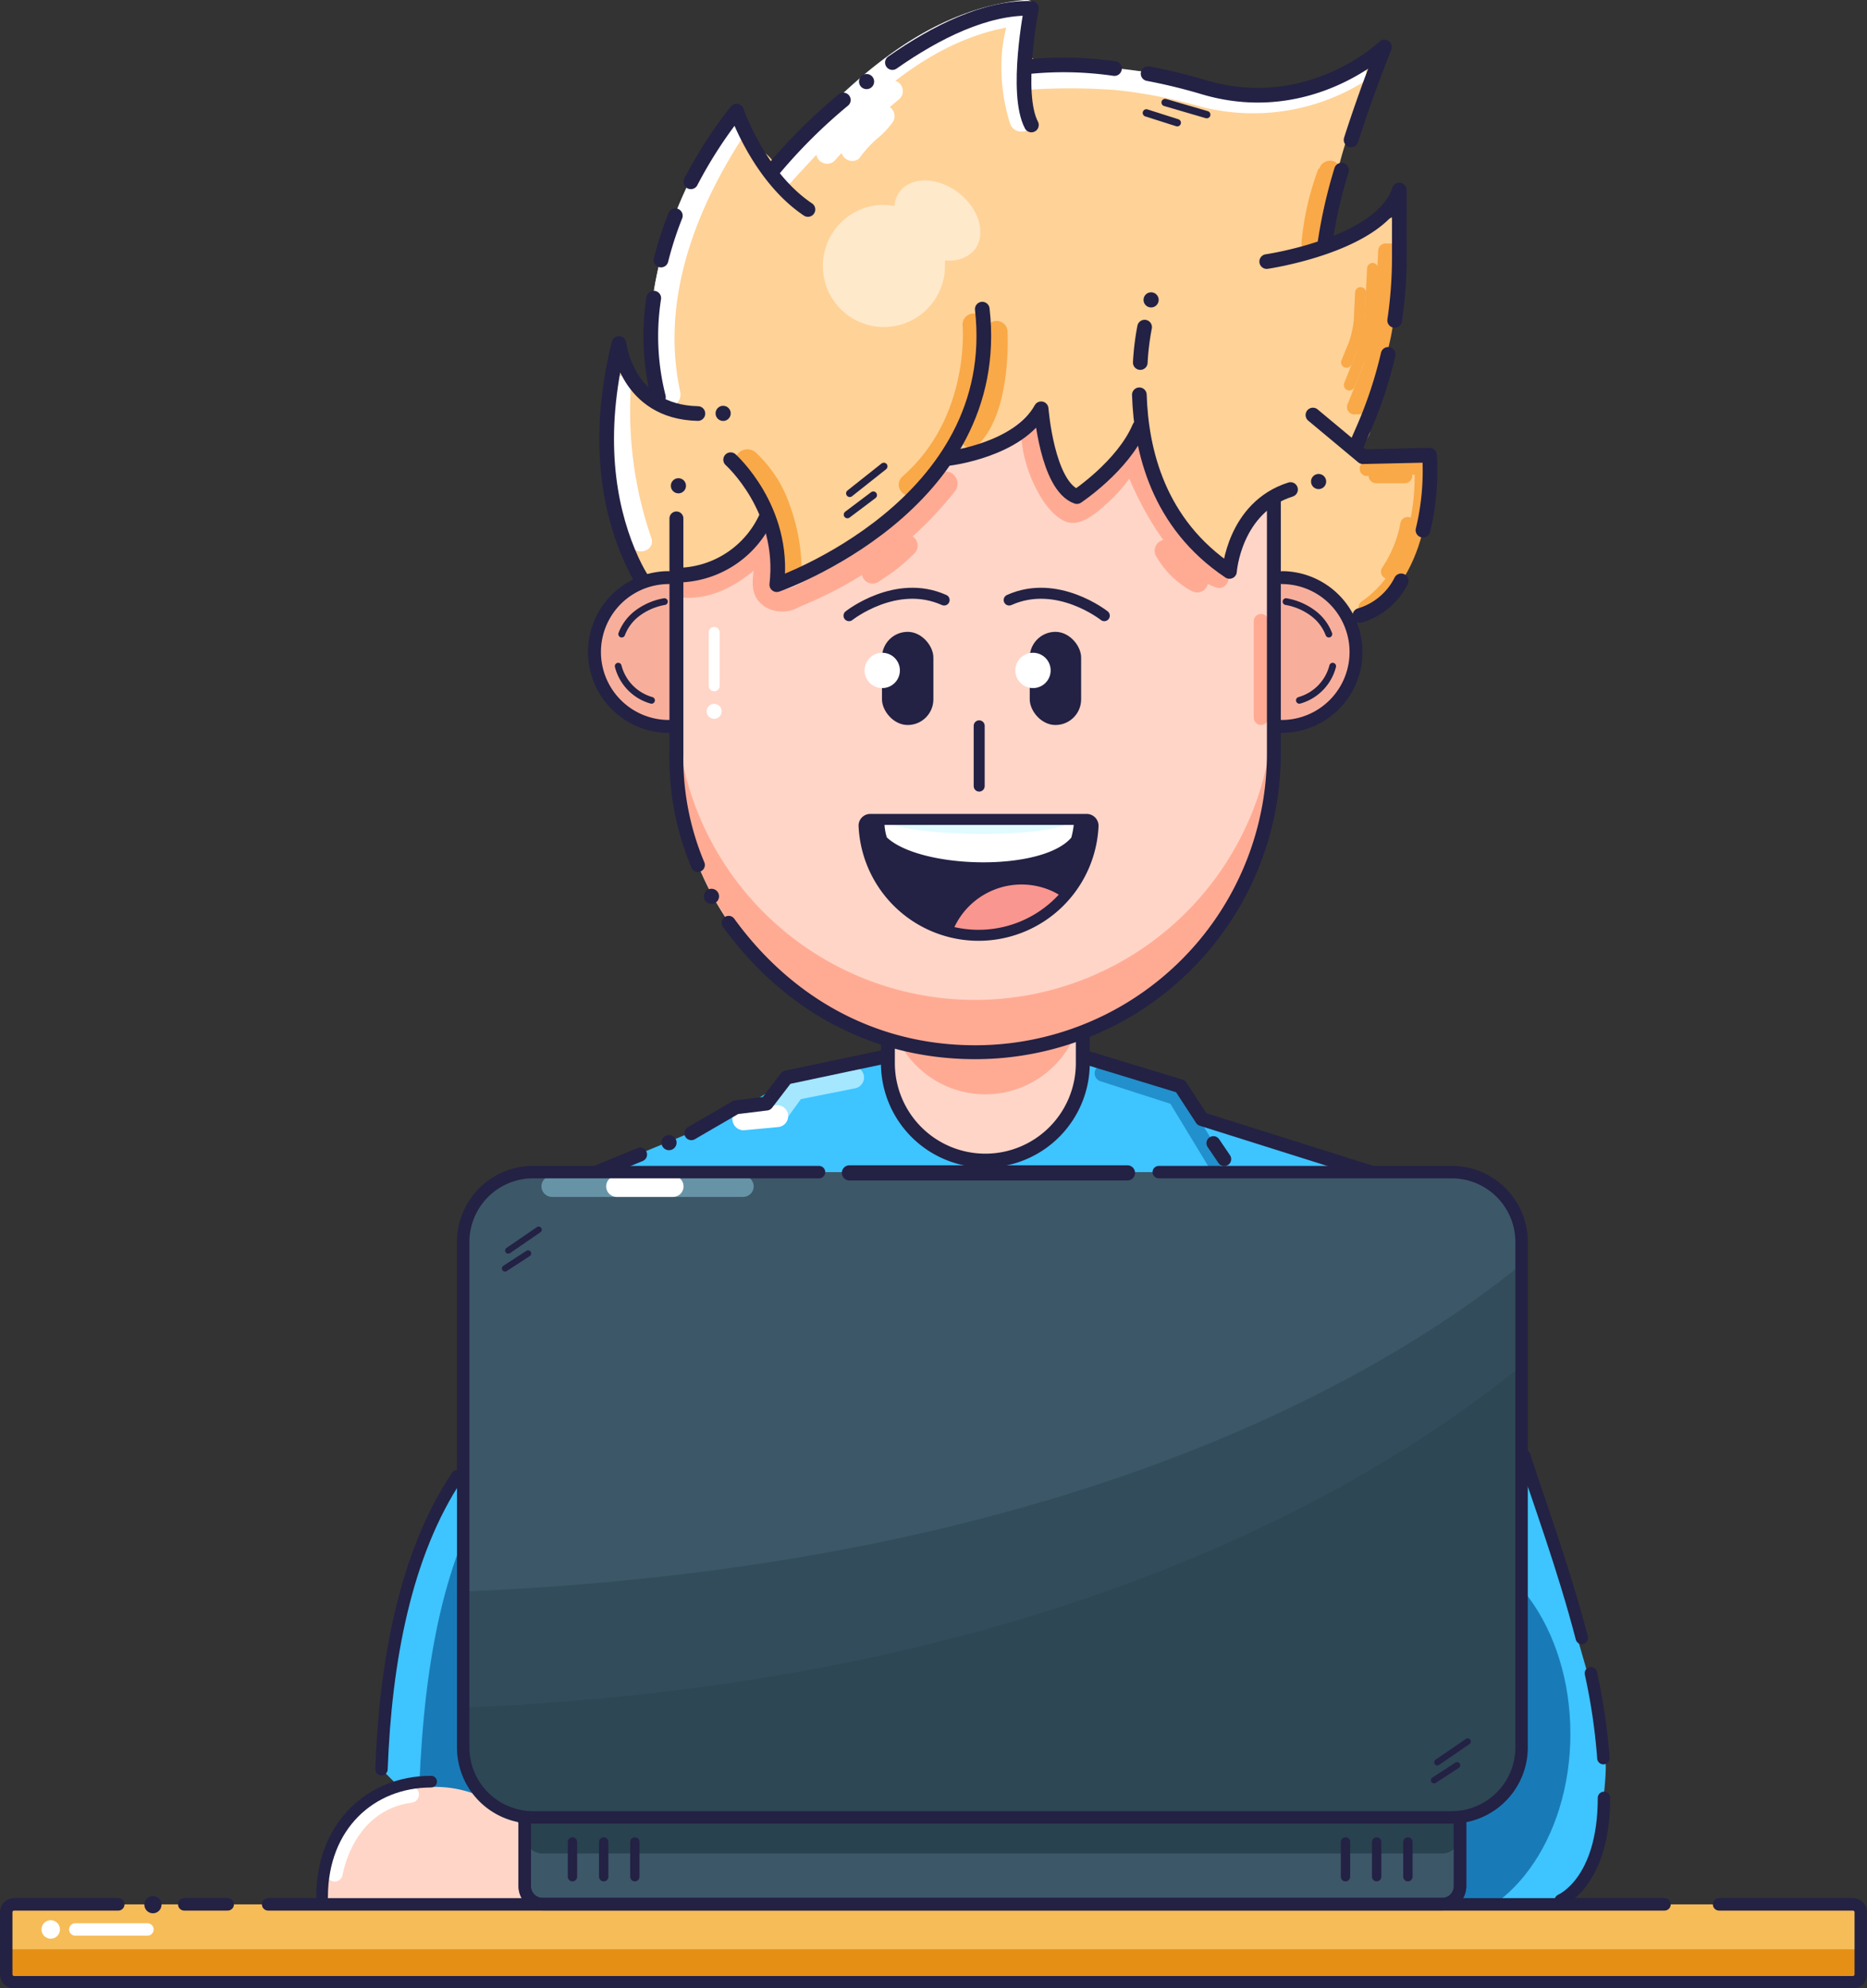 <svg xmlns="http://www.w3.org/2000/svg" viewBox="0 0 224.15 238.63"><rect x="0" y="0" width="224.15" height="238.63" fill="#333333" stroke="none"/><defs><style>.cls-1{fill:#3ec4ff;}.cls-13,.cls-15,.cls-16,.cls-18,.cls-19,.cls-2,.cls-21,.cls-22,.cls-23,.cls-24,.cls-27,.cls-28,.cls-29,.cls-3,.cls-34,.cls-36,.cls-37,.cls-38,.cls-39,.cls-40,.cls-41,.cls-7,.cls-8,.cls-9{fill:none;}.cls-2,.cls-39{stroke:#a4e7ff;}.cls-13,.cls-15,.cls-16,.cls-18,.cls-19,.cls-2,.cls-21,.cls-22,.cls-23,.cls-24,.cls-27,.cls-28,.cls-29,.cls-3,.cls-36,.cls-37,.cls-38,.cls-39,.cls-40,.cls-41,.cls-7,.cls-8,.cls-9{stroke-linecap:round;}.cls-13,.cls-15,.cls-16,.cls-18,.cls-19,.cls-2,.cls-21,.cls-22,.cls-24,.cls-27,.cls-28,.cls-29,.cls-3,.cls-36,.cls-37,.cls-38,.cls-39,.cls-40,.cls-41,.cls-7,.cls-8,.cls-9{stroke-linejoin:round;}.cls-2,.cls-24,.cls-8{stroke-width:2.63px;}.cls-3{stroke:#187bb7;stroke-width:2px;opacity:0.7;}.cls-4{fill:#ffd5c7;}.cls-5{fill:#ffab94;}.cls-6{fill:#ffd297;}.cls-18,.cls-19,.cls-24,.cls-7{stroke:#f9a948;}.cls-16,.cls-23,.cls-7{stroke-width:1.76px;}.cls-28,.cls-37,.cls-40,.cls-8{stroke:#fff;}.cls-13,.cls-15,.cls-16,.cls-21,.cls-22,.cls-27,.cls-29,.cls-34,.cls-36,.cls-38,.cls-41,.cls-9{stroke:#232144;}.cls-9{stroke-width:1.67px;}.cls-10{fill:#232144;}.cls-11,.cls-25{fill:#fff;}.cls-12{fill:#e1fbff;}.cls-13{stroke-width:0.88px;}.cls-14{fill:#f9968f;}.cls-15,.cls-18{stroke-width:1.32px;}.cls-17{fill:#f9a948;}.cls-19{stroke-width:1.77px;}.cls-20{fill:#f7af9c;}.cls-21{stroke-width:1.55px;}.cls-22{stroke-width:0.81px;}.cls-23{stroke:#ffab94;}.cls-23,.cls-34{stroke-miterlimit:10;}.cls-25,.cls-35{opacity:0.5;}.cls-26{fill:#187bb7;}.cls-27,.cls-34,.cls-37{stroke-width:1.49px;}.cls-28{stroke-width:1.94px;}.cls-29{stroke-width:1.4px;}.cls-30{fill:#f6bc58;}.cls-31{fill:#e59015;}.cls-32{fill:#3c5768;}.cls-33,.cls-35{fill:#28424f;}.cls-36{stroke-width:0.75px;}.cls-38{stroke-width:1.12px;}.cls-39,.cls-40{stroke-width:2.53px;}.cls-39{opacity:0.41;}.cls-41{stroke-width:1.82px;}</style></defs><g id="Layer_2" data-name="Layer 2"><g id="Layer_1-2" data-name="Layer 1"><path class="cls-1" d="M110.89,125.78c-4.45,1.1-7.89,1.69-12.18,3.3-.84.31-2.44,0-3.28.34-3.07,1.19-6.25,3.92-9.29,5.18l-18,7.44a2.34,2.34,0,0,0-1.25.89,1.59,1.59,0,0,0,.6,1.93,4.54,4.54,0,0,0,2.09.65,83.31,83.31,0,0,0,10.94.74l-1.4.06,84.23-.07c2.57,0,5.24,0,7.53-1.19-4.32-3.45-7-3.79-11.91-5.61-2.21-.83-8.47-2.72-10.72-3.52a12.05,12.05,0,0,1-4.12-2.24c-1.11-1.1-1.45-2.46-2.75-3-1.61-.72-1.94.14-3.52-.75-1.06-.6-4-1.87-5.21-1.74-.12.79-3.34-1.94-3.47-1.15"/><polyline class="cls-2" points="93.12 133.85 95.39 130.72 102.42 129.32"/><polyline class="cls-3" points="145.8 139.25 141.18 131.63 132.42 128.81"/><path class="cls-4" d="M130,119.44v8.15a11.7,11.7,0,0,1-11.7,11.7h0a11.7,11.7,0,0,1-11.7-11.7v-6.87"/><path class="cls-5" d="M130,111.49v8.14a11.7,11.7,0,0,1-11.7,11.7h0a11.7,11.7,0,0,1-11.7-11.7v-6.87"/><path class="cls-4" d="M152.94,60.18V90.42a35.86,35.86,0,0,1-35.86,35.86h0A35.86,35.86,0,0,1,81.21,90.42V52.48h38L125,46.69l6,6,4.53-4.53,7.33,7.32S152.94,60.16,152.94,60.18Z"/><path class="cls-6" d="M83.19,49a10,10,0,0,1-8.72-5.6A57.79,57.79,0,0,0,74,57.93,24.88,24.88,0,0,0,79.4,71.26c.31.37.58,1.8,1.07,1.75,1.22-.13.75-3.21,1.46-4.21.33-.45,2.81-.73,3.33-.91,3.52-1.2,4.69-3.57,6.63-6.74.9,2.39,2.09,6,2.1,8.53,6-2.29,11.42-6.61,15.76-11.28a20,20,0,0,1,4.19-3.32,9.31,9.31,0,0,1,2.81-1.34,14,14,0,0,0,6-3.42c.47-.46,1.11-1,1.69-.68a1.35,1.35,0,0,1,.55.71c.64,1.52.75,3.22,1.37,4.76s1.3,4,2.94,3.81c.79-.1,2.23-1.64,2.85-2.15a19,19,0,0,0,4.87-5.9c1.47,5.74,4.06,11.76,8.37,15.82a3.56,3.56,0,0,0,1.56.7c.41,0,.67-1.23.94-1.53l5.17-5.69.2,7.61c0,1.66-.86,4.62.29,5.81,1.58,1.62,7.6.93,9.69.07,6.58-2.7,8.25-10.41,7.7-17.13a2.63,2.63,0,0,0-.12-1,1.68,1.68,0,0,0-1-.69c-2.09-.68-4.66.45-6.27-.75-.44-.33,1.15-1.87.9-2.41-.5-1.12.91-4,1.13-5.26,1.35-7.49,1.51-13.34,2.86-20.83L162.15,28c-.53.21-1.87,1.17-2.3.8-.27-.24.34-1.41.3-1.77-.51-4.22.88-8.42,2.24-12.44l2.26-6.68c-4,1.21-8.12,3.29-12.31,3.39-3.88.1-7.77-1.67-11.6-2.28-5-.81-10-.52-15-1.33a4,4,0,0,1-2-.87c-.91-1.06.62-3.91-.43-4.83a2.15,2.15,0,0,0-1.44-.36c-5.86,0-11.51,2.5-16.22,6s-8.64,7.91-12.52,12.31c-.86-1.81-2.37-1.9-3.23-3.71-.21-.45-.81-2.55-1.3-2.6s0,.33-.3.8c-3.2,5.1-6.43,9-8.38,14.67s-2.55,13.35-.77,19.11"/><path class="cls-7" d="M164.12,56.25l6.57-.18s.9,11.7-6.71,16.83"/><line class="cls-2" x1="89.22" y1="134.19" x2="93.12" y2="133.85"/><line class="cls-8" x1="89.26" y1="134.33" x2="93.31" y2="133.95"/><polyline class="cls-9" points="83 136 88.35 132.89 92.03 132.44 94.42 129.32 106.28 126.81"/><line class="cls-9" x1="69.02" y1="141.78" x2="76.85" y2="138.56"/><polyline class="cls-9" points="168 141.78 144.3 134.31 141.73 130.37 130.38 126.91"/><path class="cls-9" d="M130,119.44v8.15a11.7,11.7,0,0,1-11.7,11.7h0a11.7,11.7,0,0,1-11.7-11.7v-6.87"/><path class="cls-5" d="M152.91,84.14v6.17a35.86,35.86,0,0,1-71.72,0V84.14a35.86,35.86,0,1,0,71.72,0Z"/><path class="cls-10" d="M131.05,98.46a14.37,14.37,0,0,1-13.68,13.81,13.75,13.75,0,0,1-13.48-11.35c.32.28.2-2.68.6-2.43.12,0,9.12-.34,9.25-.27C119.89,101.93,126.51,98.93,131.05,98.46Z"/><path class="cls-11" d="M129.61,98.22l-.08.3a11.29,11.29,0,0,1-.4,2.45c-3.66,4.55-19.19,4.13-23.32,0a9.23,9.23,0,0,1-.36-2.66v-.09Z"/><path class="cls-12" d="M128.49,98.34v.12a.78.78,0,0,1-.38.42c-3.36,1.68-17.4,1.52-21.16,0a.57.57,0,0,1-.32-.51h0Z"/><path class="cls-13" d="M129.41,98.32a10.92,10.92,0,0,1-.39,2.41c-3.6,4.47-18.88,4.06-22.94,0a7.17,7.17,0,0,1-.34-2.39"/><path class="cls-14" d="M128,107.51a13.87,13.87,0,0,1-10.35,4.65,13.7,13.7,0,0,1-3.37-.41,3.21,3.21,0,0,1,0-.62,8.19,8.19,0,0,1,5.88-5.06,9.5,9.5,0,0,1,7.65,1.12Z"/><path class="cls-15" d="M130.47,98.34a.77.77,0,0,1,.76.79h0a13.76,13.76,0,0,1-27.49,0,.75.75,0,0,1,.72-.79h26Z"/><path class="cls-13" d="M114.18,111.09a9.35,9.35,0,0,1,12.44-4.49,8.78,8.78,0,0,1,1,.57"/><path class="cls-5" d="M82.44,71.75c4.07.06,7.69-2.5,10.25-5.47l-2.2-.58c.58,2.45-1.34,5.41,1.42,7.16a4,4,0,0,0,4,0c1.52-.63,3-1.31,4.48-2.07a44.64,44.64,0,0,0,14.29-11.87c1-1.32-.81-3.19-1.86-1.87a42.18,42.18,0,0,1-11.73,10.34c-1.12.66-2.27,1.27-3.44,1.83s-2.52,1.49-3.68,1.54-1-1.46-.93-2.29A10.23,10.23,0,0,0,93,65a1.32,1.32,0,0,0-2.2-.58c-2.11,2.44-5,4.74-8.39,4.69a1.32,1.32,0,0,0,0,2.64Z"/><path class="cls-16" d="M82,69a11.86,11.86,0,0,0,10.1-7.15"/><path class="cls-5" d="M122.6,52.33a16.47,16.47,0,0,0,1.58,5.88c.76,1.58,1.95,3.51,3.59,4.31,1.91.93,4-1.09,5.34-2.28A18.22,18.22,0,0,0,137,55.11l-2.4-.31a38.16,38.16,0,0,0,4.45,9.12c1.76,2.63,3.79,5.43,6.88,6.56,1.6.58,2.28-2,.7-2.54-2.55-.93-4.34-3.82-5.73-6a35.57,35.57,0,0,1-3.76-7.84,1.33,1.33,0,0,0-2.41-.31,16.18,16.18,0,0,1-2.64,3.73,15.44,15.44,0,0,1-1.69,1.54,8.72,8.72,0,0,1-1,.72c-.36.21-.45.33-.82.15-1.06-.51-1.87-2.36-2.31-3.36a13.23,13.23,0,0,1-1.07-4.24c-.13-1.68-2.76-1.69-2.64,0Z"/><path class="cls-5" d="M138.8,66.74a10.82,10.82,0,0,0,4.27,4.19,1.42,1.42,0,0,0,1,.13,1.33,1.33,0,0,0,.79-.6,1.35,1.35,0,0,0,.13-1,1.28,1.28,0,0,0-.6-.78,6.58,6.58,0,0,1-1.25-.75l.27.2a9.45,9.45,0,0,1-1.7-1.76l.2.27c-.3-.39-.58-.8-.85-1.21a1.42,1.42,0,0,0-.79-.61,1.37,1.37,0,0,0-1,.14,1.33,1.33,0,0,0-.47,1.8Z"/><path class="cls-5" d="M105.42,69.86c.83-.55,1.65-1.1,2.44-1.71a26.19,26.19,0,0,0,2-1.81A1.32,1.32,0,0,0,108,64.48a25.3,25.3,0,0,1-2.11,1.9l.27-.21c-.66.51-1.36,1-2.05,1.42a1.31,1.31,0,1,0,1.32,2.27Z"/><path class="cls-16" d="M136.79,47.38C137,54,139,62.83,147.61,68.58c0,0,.54-7.68,7.33-9.83"/><path class="cls-16" d="M137.42,39.26a31.21,31.21,0,0,0-.52,4.25"/><path class="cls-11" d="M95.07,21.76C102.62,13.55,111.23,4.15,123,3L121.73.75c-2,4.3-1.85,9.58-.49,14,.57,1.84,3.46,1.05,2.9-.8a18.42,18.42,0,0,1-.68-8.5,18.45,18.45,0,0,1,.62-2.54l.24-.67c.15-.42-.1.22,0,0,.43-.92,0-2.37-1.29-2.25C110.29,1.24,101.14,10.72,93,19.64c-1.31,1.42.81,3.55,2.12,2.12Z"/><path class="cls-11" d="M123.78,10.75a74.17,74.17,0,0,1,10.22.06,59.38,59.38,0,0,1,10.21,2A25.23,25.23,0,0,0,163.44,10c1.44-.88.12-3.16-1.33-2.27-5.88,3.56-12.48,4-19,2.09a57.84,57.84,0,0,0-19.35-1.7c-1.69.1-1.7,2.74,0,2.64Z"/><path class="cls-16" d="M137.84,8.84a66.52,66.52,0,0,1,6.73,1.64c12.7,3.75,21.64-4.83,21.64-4.83s-2.09,5.15-4,11.14"/><path class="cls-16" d="M123.48,8a42.38,42.38,0,0,1,10.32.23"/><path class="cls-16" d="M107.14,7.51C112.38,3.84,118.36.86,123.83,1c0,0-2,10.19,0,14"/><path class="cls-16" d="M92.73,20.49A64.52,64.52,0,0,1,101.25,12"/><path class="cls-17" d="M158.3,20.23a33.29,33.29,0,0,0-2.05,9,1.35,1.35,0,0,0,1.32,1.32,1.39,1.39,0,0,0,1.61-1.16,1.34,1.34,0,0,0-.28-1l-.18-.2c-.24-.23.15.1.21.44a1.33,1.33,0,0,0-1.62-.92,1.34,1.34,0,0,0-.54,2.26c.26.27,0,0-.15-.37l.13-1v0l.48-.47h0l.67-.18a1.29,1.29,0,0,1-.28,0l1.31,1.31a31.3,31.3,0,0,1,2-8.31,1.32,1.32,0,0,0-.92-1.62,1.35,1.35,0,0,0-1.62.92Z"/><path class="cls-16" d="M161.06,20.42a59.39,59.39,0,0,0-2,8.83"/><path class="cls-11" d="M100.14,19.35A71,71,0,0,1,108,11.87,1.31,1.31,0,0,0,108,10a1.35,1.35,0,0,0-1.86,0,71,71,0,0,0-7.84,7.48,1.32,1.32,0,0,0,1.86,1.86Z"/><path class="cls-11" d="M103.22,18.92a14.54,14.54,0,0,1,2-2.21,10.25,10.25,0,0,0,2-2.11,1.33,1.33,0,0,0-.47-1.8,1.35,1.35,0,0,0-1.81.47,3.62,3.62,0,0,1-.22.32l.21-.27a13.55,13.55,0,0,1-1.8,1.67,15,15,0,0,0-1.83,2.07A1.42,1.42,0,0,0,101,18a1.29,1.29,0,0,0,.39.93,1.35,1.35,0,0,0,.93.39,1.29,1.29,0,0,0,.93-.39Z"/><path class="cls-11" d="M86.77,14.74c-6.37,9.74-10.5,21.36-8,33.06.41,1.88,3.3,1.09,2.89-.8-2.36-10.9,1.75-21.71,7.66-30.75,1.06-1.62-1.53-3.13-2.59-1.51Z"/><path class="cls-16" d="M79.36,31.21a42.4,42.4,0,0,1,1.72-5.32"/><path class="cls-16" d="M79.05,47.66a29.73,29.73,0,0,1-.56-11.88"/><path class="cls-16" d="M82.94,21.82a53.33,53.33,0,0,1,5.49-8.48S91.12,21.2,97,25.14"/><path class="cls-11" d="M73.11,46.36a48.76,48.76,0,0,0,2.55,18.91c.54,1.6,3.09.91,2.54-.7a46.53,46.53,0,0,1-2.45-18.21c.1-1.69-2.53-1.68-2.64,0Z"/><path class="cls-16" d="M80.63,74.42S68.77,63.58,74.31,41.23c0,0,.89,8.22,9.48,8.4"/><path class="cls-18" d="M162,46.2c.44-1.06.93-2.35,1.37-3.4a16.77,16.77,0,0,0,.7-2.32,18.84,18.84,0,0,0,.45-2.67c.09-1.85.18-3.74.27-5.59"/><path class="cls-19" d="M162.6,48.85c.59-1.41,1.25-3.15,1.84-4.56a22.29,22.29,0,0,0,.94-3.11,24.32,24.32,0,0,0,.6-3.58c.13-2.48.25-5,.37-7.5"/><path class="cls-19" d="M163.13,48.85c.59-1.41,1.25-3.15,1.84-4.56a21,21,0,0,0,.94-3.11,24.32,24.32,0,0,0,.6-3.58c.13-2.48.25-5,.37-7.5"/><path class="cls-18" d="M161.67,43.48c.27-.63.56-1.41.83-2a11.28,11.28,0,0,0,.42-1.4,12.43,12.43,0,0,0,.27-1.6c.05-1.11.11-2.25.16-3.36"/><path class="cls-16" d="M166.66,42.53a51.53,51.53,0,0,1-2.92,8.85l-1.11,2.54"/><path class="cls-16" d="M152.08,31.39s13.77-2,15.92-8.58v8.1a51.3,51.3,0,0,1-.56,7.54"/><line class="cls-13" x1="106.11" y1="55.97" x2="102.02" y2="59.21"/><line class="cls-13" x1="104.85" y1="59.42" x2="101.74" y2="61.76"/><line class="cls-13" x1="144.88" y1="13.76" x2="139.88" y2="12.3"/><line class="cls-13" x1="141.34" y1="14.73" x2="137.63" y2="13.55"/><rect class="cls-10" x="105.89" y="75.83" width="6.17" height="11.18" rx="3.08"/><rect class="cls-10" x="123.63" y="75.83" width="6.17" height="11.18" rx="3.08"/><circle class="cls-11" cx="105.92" cy="80.46" r="2.12"/><circle class="cls-11" cx="124.02" cy="80.46" r="2.12"/><circle class="cls-11" cx="85.74" cy="85.37" r="0.9"/><path class="cls-11" d="M85.09,75.83v6.55a.66.66,0,0,0,1.31,0V75.83a.66.66,0,0,0-1.31,0Z"/><circle class="cls-10" cx="85.42" cy="107.57" r="0.91"/><circle class="cls-10" cx="80.32" cy="137.13" r="0.91"/><circle class="cls-10" cx="86.82" cy="49.61" r="0.91"/><circle class="cls-10" cx="81.45" cy="58.3" r="0.91"/><circle class="cls-10" cx="158.31" cy="57.79" r="0.91"/><circle class="cls-10" cx="138.2" cy="35.99" r="0.91"/><circle class="cls-10" cx="104.04" cy="9.79" r="0.91"/><path class="cls-20" d="M80.91,87.18a8.94,8.94,0,1,1-.19-17.86Z"/><path class="cls-21" d="M80.4,87.18a8.93,8.93,0,0,1-.19-17.86"/><path class="cls-22" d="M79.77,72.2a7.6,7.6,0,0,0-3.33,1.46,5.64,5.64,0,0,0-1.8,2.44"/><path class="cls-22" d="M78.22,84.05a5.74,5.74,0,0,1-4-4.1"/><path class="cls-20" d="M153.26,87.18a8.94,8.94,0,1,0,.2-17.86Z"/><path class="cls-21" d="M153.77,87.18a8.93,8.93,0,0,0,.2-17.86"/><path class="cls-22" d="M154.4,72.2a7.6,7.6,0,0,1,3.33,1.46,5.58,5.58,0,0,1,1.81,2.44"/><path class="cls-22" d="M156,84.05a5.74,5.74,0,0,0,4-4.1"/><line class="cls-15" x1="117.56" y1="87.11" x2="117.56" y2="94.34"/><path class="cls-15" d="M101.93,73.89s5.64-4.48,11.42-1.88"/><path class="cls-15" d="M132.58,73.89s-5.64-4.48-11.42-1.88"/><line class="cls-7" x1="165.2" y1="57.11" x2="168.68" y2="57.11"/><path class="cls-7" d="M169,62.93a15.24,15.24,0,0,1-2.32,5.68"/><path class="cls-16" d="M168.22,69.71a8.1,8.1,0,0,1-4.95,4.15"/><path class="cls-16" d="M157.63,49.81l6,5,8-.18a30.26,30.26,0,0,1-.79,9"/><line class="cls-23" x1="151.4" y1="74.56" x2="151.4" y2="86.13"/><path class="cls-9" d="M152.94,60.18V90.42a35.86,35.86,0,0,1-35.86,35.86h0c-12.46,0-22.73-6.06-29.6-15.53"/><line class="cls-9" x1="145.68" y1="137.19" x2="146.98" y2="139.11"/><path class="cls-24" d="M116.88,38.94s1.06,11.62-7.66,19.23"/><path class="cls-24" d="M119.65,39.83s.51,8.9-3.1,12.58"/><path class="cls-16" d="M114,55s8.27-1,11-5.94c0,0,.71,9.28,4.29,10.54,0,0,5.54-3.67,7.51-8.32"/><path class="cls-9" d="M83.79,103.81a33.1,33.1,0,0,1-2.58-13.39V62.22"/><path class="cls-17" d="M88.73,56.52A12.23,12.23,0,0,1,92,61.65a20.09,20.09,0,0,1,1.24,6.59,1.5,1.5,0,0,0,3,0,23.12,23.12,0,0,0-1.41-7.58,15.28,15.28,0,0,0-4-6.26,1.5,1.5,0,1,0-2.12,2.12Z"/><path class="cls-16" d="M87.72,55.17s6.61,5.9,5.54,15c0,0,27.36-9.47,24.67-33.07"/><path class="cls-25" d="M115.33,23.33c-2.4-2-5.6-2.25-7.16-.52a3.32,3.32,0,0,0-.79,1.92,8.2,8.2,0,0,0-1.5-.14,7.33,7.33,0,1,0,7.57,7.33c0-.23,0-.46,0-.68a4,4,0,0,0,3.44-1.12C118.41,28.39,117.73,25.35,115.33,23.33Z"/><path class="cls-1" d="M54.89,177.17c-6.22,9.29-8.61,22.2-9.09,35.16l10.48,10.48,18.1-17.11"/><path class="cls-26" d="M59.56,177.17c-6.23,9.29-8.61,22.2-9.21,37l10.48,10.48L79.05,205.7"/><path class="cls-27" d="M54.89,177.17c-6.22,9.29-8.61,22.2-9.09,35.16"/><path class="cls-4" d="M38.48,228.21a13.76,13.76,0,1,1,27.52,0"/><path class="cls-28" d="M40.18,224.84s1.27-8.4,9.15-9.47"/><path class="cls-29" d="M38.67,227.66c0-8.56,5.86-13.84,13.09-13.84"/><path class="cls-1" d="M179.65,169.7c4.89,9.93,7.95,20.64,11,31.29,1.05,3.67,2.11,7.39,2.14,11.2a36.11,36.11,0,0,1-2.17,11.31,11.81,11.81,0,0,1-2.42,4.74c-1.8,1.86-4.51,2.4-7.05,2.85-3,.52-6.3,1-8.89-.57a10.45,10.45,0,0,1-3.11-3.27c-4.17-6.2-5.91-13.82-5.84-21.3s1.86-14.84,4.28-21.91c1.75-5.13,4.53-10.77,9.78-12.08"/><ellipse class="cls-26" cx="171.83" cy="208.08" rx="16.71" ry="22.93"/><rect class="cls-30" x="0.75" y="228.55" width="222.66" height="9.34"/><rect class="cls-31" x="0.75" y="233.94" width="222.66" height="3.15"/><path class="cls-32" d="M175.29,218.08v8.29a2.15,2.15,0,0,1-2.15,2.15H65.19A2.15,2.15,0,0,1,63,226.37v-8.29"/><path class="cls-33" d="M175.29,212v8.29a2.15,2.15,0,0,1-2.15,2.15H65.19A2.15,2.15,0,0,1,63,220.31V212"/><path class="cls-34" d="M175.29,218.08v8.29a2.15,2.15,0,0,1-2.15,2.15H65.19A2.15,2.15,0,0,1,63,226.37v-8.29"/><rect class="cls-32" x="56.14" y="140.67" width="127.04" height="77.44" rx="8.4"/><path class="cls-35" d="M182.68,163.89v45.57a8.4,8.4,0,0,1-8.39,8.4H64a8.4,8.4,0,0,1-8.39-8.4v-4.53C125.1,202.13,164.48,178.72,182.68,163.89Z"/><path class="cls-35" d="M182.68,151.71v57.75a8.4,8.4,0,0,1-8.39,8.4H64a8.4,8.4,0,0,1-8.39-8.4V191C125.1,188.21,164.48,166.54,182.68,151.71Z"/><path class="cls-34" d="M175.29,218.08v8.29a2.15,2.15,0,0,1-2.15,2.15H65.19A2.15,2.15,0,0,1,63,226.37v-8.29"/><path class="cls-27" d="M206.39,228.55h16.07a.94.94,0,0,1,.94.94v7.45a.94.94,0,0,1-.94.94H1.69a.94.94,0,0,1-.94-.94v-7.45a.94.94,0,0,1,.94-.94H14.2"/><line class="cls-27" x1="32.19" y1="228.55" x2="199.84" y2="228.55"/><line class="cls-27" x1="22.12" y1="228.55" x2="27.34" y2="228.55"/><path class="cls-27" d="M191,200.81A71.38,71.38,0,0,1,192.5,211"/><path class="cls-27" d="M183,174.71c1.61,5.09,4.68,13.29,6.91,21.87"/><path class="cls-27" d="M192.57,215.77c0,10.16-5.18,12.29-5.18,12.29"/><line class="cls-36" x1="64.67" y1="147.58" x2="61.02" y2="150.08"/><line class="cls-36" x1="63.4" y1="150.43" x2="60.63" y2="152.23"/><line class="cls-36" x1="176.21" y1="209" x2="172.56" y2="211.5"/><line class="cls-36" x1="174.94" y1="211.85" x2="172.17" y2="213.65"/><circle class="cls-10" cx="18.36" cy="228.59" r="1.03"/><line class="cls-37" x1="9.04" y1="231.56" x2="17.7" y2="231.56"/><circle class="cls-11" cx="6.09" cy="231.56" r="1.11"/><line class="cls-38" x1="68.73" y1="221.06" x2="68.73" y2="225.23"/><line class="cls-38" x1="72.48" y1="221.06" x2="72.48" y2="225.23"/><line class="cls-38" x1="76.22" y1="221.06" x2="76.22" y2="225.23"/><line class="cls-38" x1="161.54" y1="221.06" x2="161.54" y2="225.23"/><line class="cls-38" x1="165.28" y1="221.06" x2="165.28" y2="225.23"/><line class="cls-38" x1="169.03" y1="221.06" x2="169.03" y2="225.23"/><line class="cls-39" x1="66.27" y1="142.38" x2="89.22" y2="142.38"/><line class="cls-40" x1="74.04" y1="142.38" x2="80.8" y2="142.38"/><path class="cls-27" d="M139.12,140.67h35.17a8.39,8.39,0,0,1,8.39,8.39v60.65a8.4,8.4,0,0,1-8.39,8.4H64a8.4,8.4,0,0,1-8.39-8.4V149.06A8.39,8.39,0,0,1,64,140.67H98.33"/><line class="cls-41" x1="101.98" y1="140.76" x2="135.36" y2="140.76"/></g></g></svg>